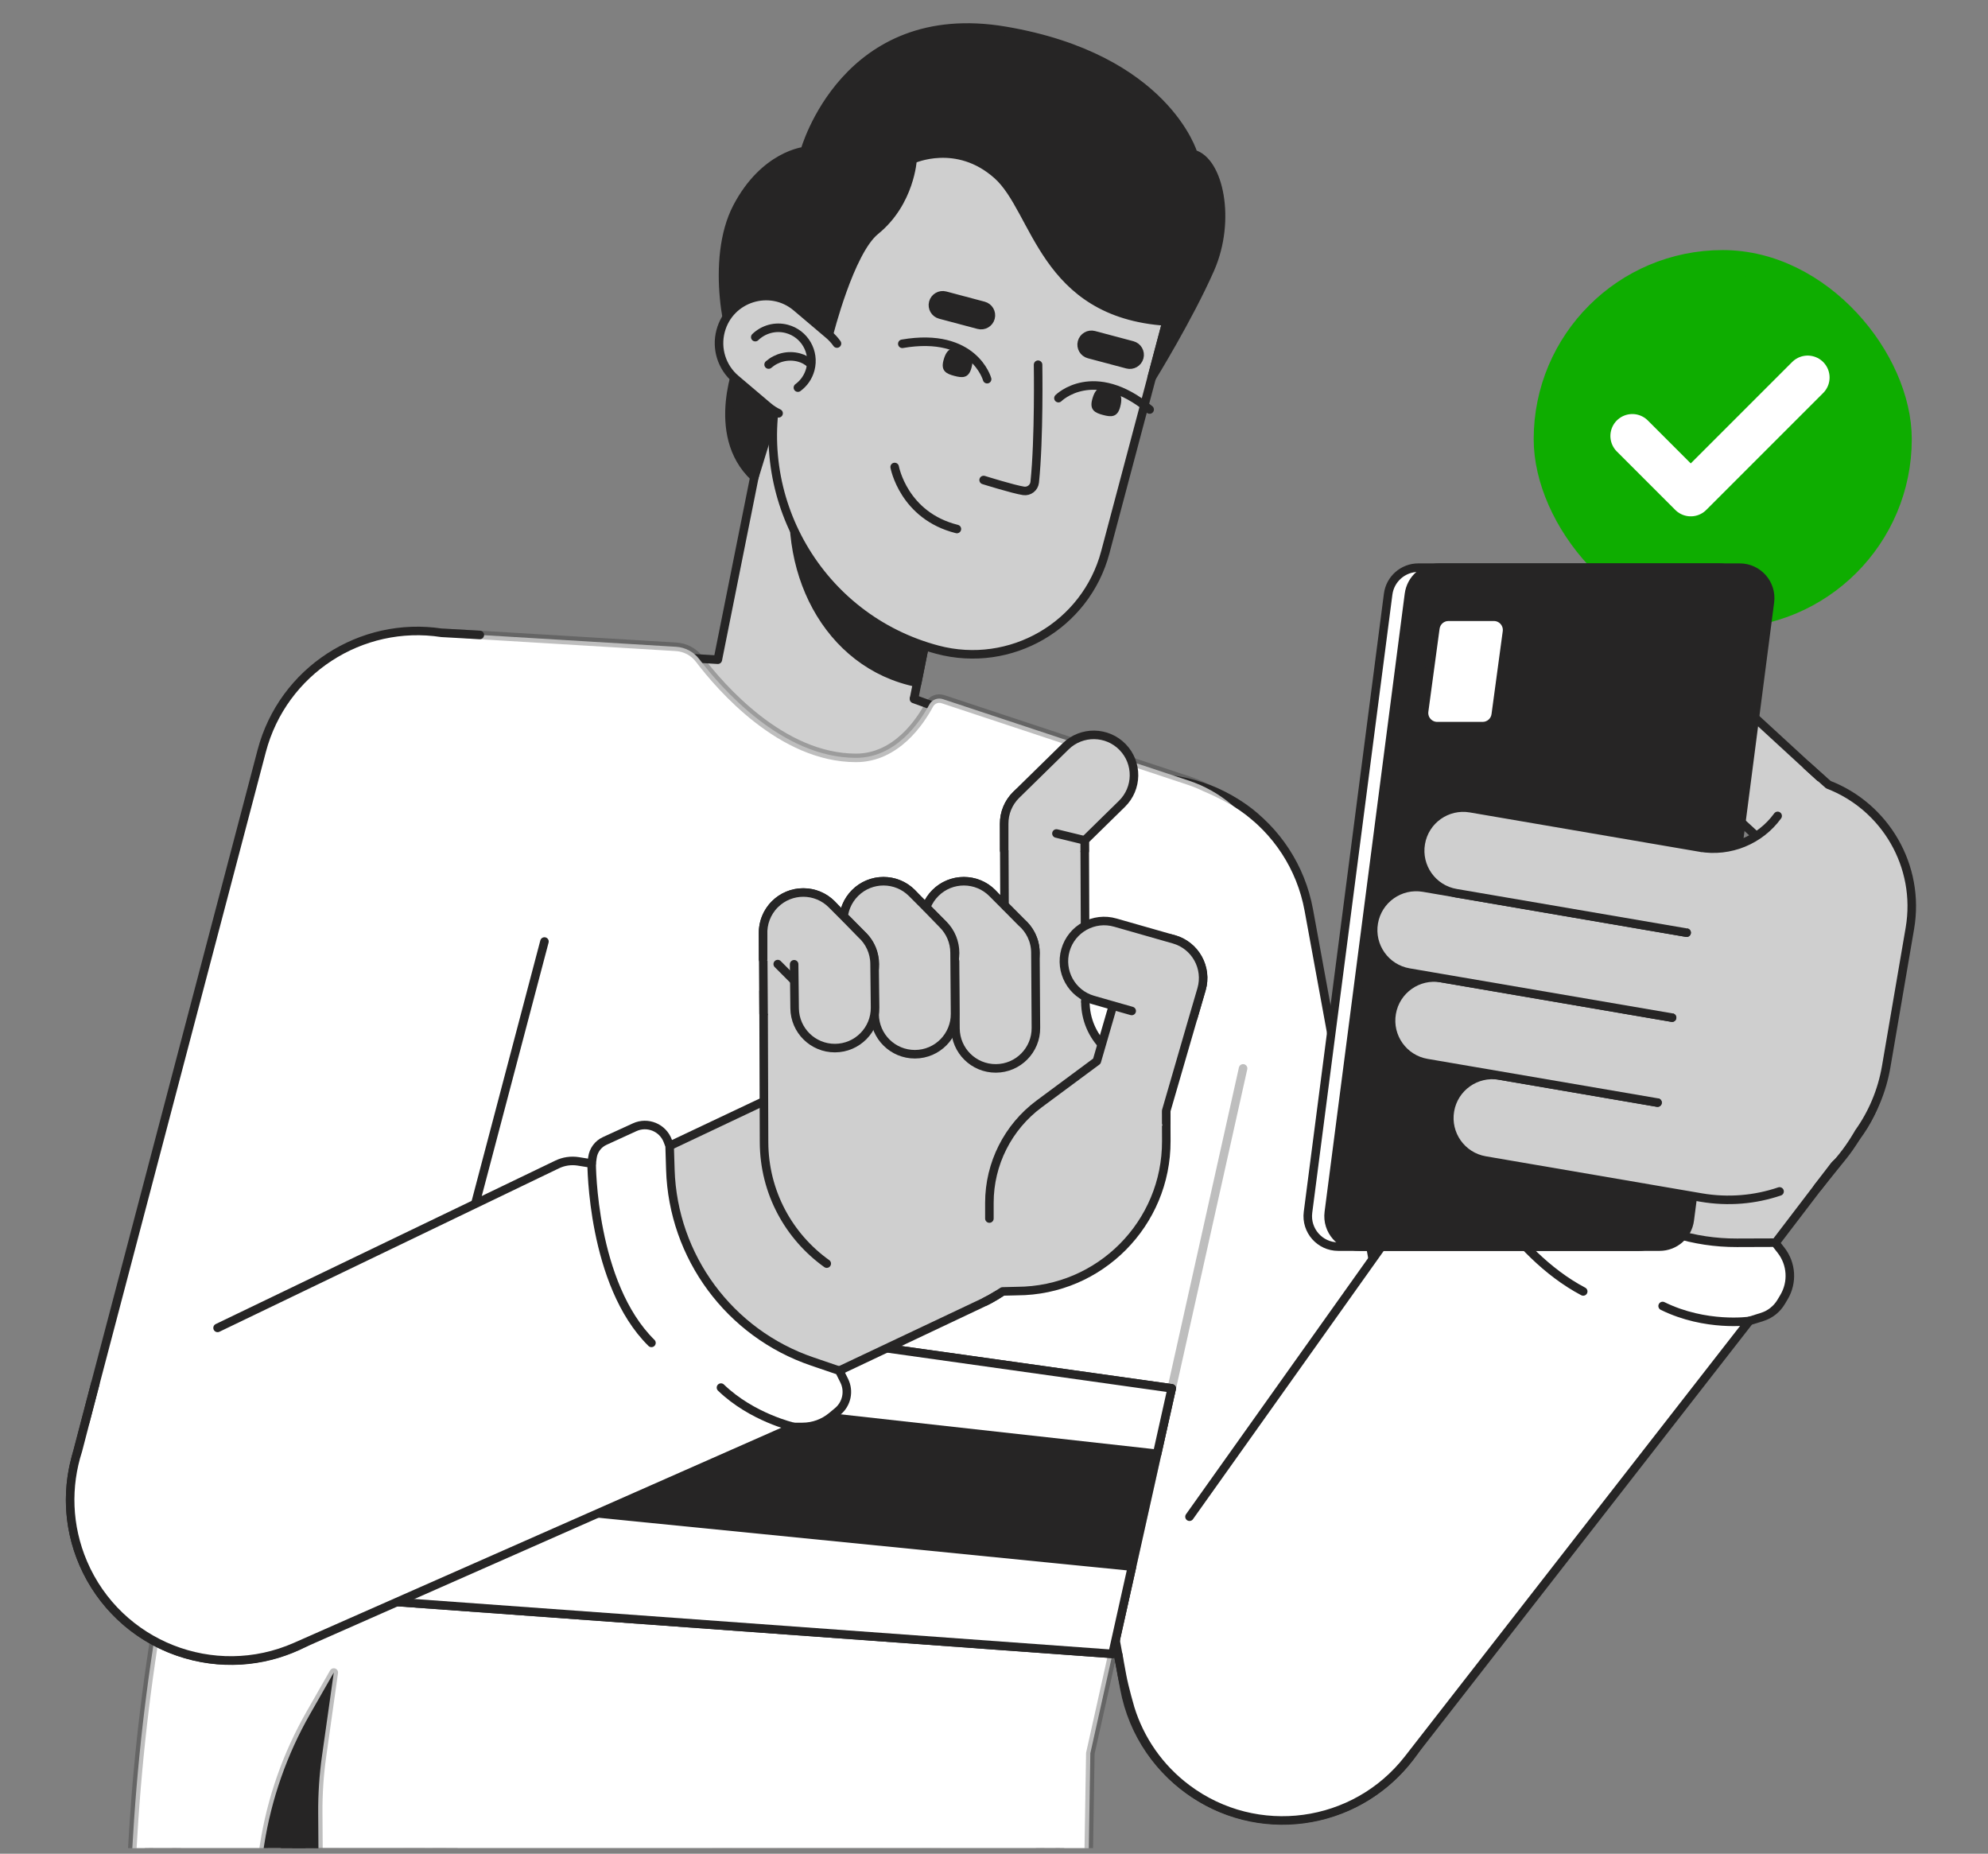 <svg width="251" height="234" viewBox="0 0 251 234" fill="none" xmlns="http://www.w3.org/2000/svg">
  <rect x="0" y="0" width="251" height="234" fill="#808080" stroke="none"/>
  <g clip-path="url(#clip0_356_5819)">
    <rect x="195.196" y="33.124" width="44.623" height="44.623" rx="22.311" fill="#0EAD00" />
    <rect x="195.196" y="33.124" width="44.623" height="44.623" rx="22.311" stroke="#0EAD00" stroke-width="3.113" />
    <path d="M206.092 55.032L213.472 62.411L228.231 47.653" stroke="white" stroke-width="5.535"
      stroke-linecap="round" stroke-linejoin="round" />
    <path
      d="M162.975 227.836C172.552 227.023 179.658 218.599 178.845 209.021L162.663 115.968C161.85 106.39 153.426 99.285 143.848 100.098C134.271 100.911 127.165 109.335 127.978 118.913L144.16 211.966C144.973 221.544 153.397 228.649 162.975 227.836Z"
      fill="#CFCFCF" stroke="#262525" stroke-width="1.078" stroke-linecap="round" stroke-linejoin="round" />
    <path
      d="M165.248 114.884L181.892 205.793C183.802 216.226 177.357 226.371 167.102 229.076C155.672 232.091 144.095 224.741 141.959 213.115L125.263 122.216C123.219 111.088 130.667 100.437 141.821 98.537L141.873 98.528C152.829 96.663 163.247 103.953 165.248 114.884V114.884Z"
      fill="white" stroke="#262525" stroke-width="1.078" stroke-linecap="round" stroke-linejoin="round" />
    <path
      d="M231.037 119.191C223.395 113.359 212.473 114.827 206.642 122.468L147.525 199.934C141.694 207.576 143.161 218.498 150.803 224.329C158.444 230.161 169.366 228.693 175.198 221.052L234.314 143.586C240.146 135.944 238.678 125.022 231.037 119.191Z"
      fill="#CFCFCF" stroke="#262525" stroke-width="1.078" stroke-linecap="round" stroke-linejoin="round" />
    <path
      d="M145.522 198.01L180.115 149.367C181.106 147.975 182.658 147.088 184.361 146.942L185.155 146.874L184.906 144.926C184.81 144.178 185.005 143.421 185.449 142.812L187.748 139.657C188.832 138.17 190.76 137.567 192.498 138.171L194.155 138.748L194.691 140.123C198.644 150.258 208.425 156.918 219.304 156.88L224.12 156.863L224.87 157.821C226.204 159.528 226.352 161.879 225.242 163.74L224.876 164.354C224.338 165.255 223.488 165.926 222.487 166.24L220.869 166.747L177.8 222.041C171.07 230.681 158.667 232.354 149.889 225.805C141.124 219.266 139.185 206.924 145.523 198.011L145.522 198.01Z"
      fill="white" />
    <path
      d="M150.183 191.456L180.116 149.367C181.106 147.975 182.658 147.088 184.361 146.942L185.155 146.874L184.906 144.926C184.811 144.178 185.005 143.421 185.449 142.811L187.748 139.657C188.832 138.17 190.761 137.567 192.498 138.171L194.155 138.748L194.692 140.123C198.644 150.258 208.426 156.918 219.304 156.879L224.121 156.863L224.87 157.821C226.204 159.528 226.352 161.879 225.242 163.74L224.876 164.354C224.338 165.255 223.488 165.926 222.487 166.24L220.869 166.747L177.8 222.041C171.07 230.681 158.667 232.354 149.89 225.805C146.35 223.164 143.924 219.578 142.706 215.653C142.706 215.653 141.957 213.098 141.662 211.493C141.367 209.888 141.182 208.88 141.182 208.88"
      stroke="#262525" stroke-width="1.078" stroke-linecap="round" stroke-linejoin="round" />
    <path d="M185.155 146.874C185.155 146.874 190.653 158.15 199.893 163.019" stroke="#262525" stroke-width="1.078"
      stroke-linecap="round" stroke-linejoin="round" />
    <path d="M220.868 166.746C220.868 166.746 215.376 167.541 209.919 164.858" stroke="#262525" stroke-width="1.078"
      stroke-linecap="round" stroke-linejoin="round" />
    <path
      d="M95.9 96.884L105.294 98.765C109.538 99.615 113.669 96.862 114.518 92.618L121.323 58.63C122.173 54.385 119.421 50.255 115.176 49.406L105.783 47.525C101.538 46.675 97.408 49.427 96.558 53.671L89.753 87.66C88.903 91.904 91.656 96.034 95.9 96.884Z"
      fill="#CFCFCF" stroke="#262525" stroke-width="1.078" stroke-linecap="round" stroke-linejoin="round" />
    <path
      d="M100.748 59.385L103.138 47.45C103.995 47.328 104.886 47.345 105.783 47.525L115.176 49.406C119.421 50.256 122.173 54.386 121.323 58.63L115.806 86.185C104.476 83.916 98.258 71.823 100.748 59.385Z"
      fill="#262525" stroke="#262525" stroke-width="1.078" stroke-linecap="round" stroke-linejoin="round" />
    <path
      d="M118.352 82.011C127.602 84.469 137.095 78.963 139.553 69.712L148.119 37.474C151.331 25.387 144.136 12.986 132.05 9.774C119.964 6.562 107.562 13.757 104.35 25.843L98.513 47.812C94.547 62.734 103.429 78.045 118.352 82.01V82.011Z"
      fill="#CFCFCF" stroke="#262525" stroke-width="1.078" stroke-linecap="round" stroke-linejoin="round" />
    <path
      d="M145.405 47.684C145.405 47.684 150.078 40.119 152.787 33.965C155.497 27.811 153.912 20.3 150.668 19.438C150.668 19.438 147.186 7.343 126.943 3.897C106.699 0.451 101.599 19.073 101.599 19.073C101.599 19.073 96.535 19.554 93.071 26.152C89.607 32.75 91.997 43.653 93.491 45.306C93.491 45.306 89.398 54.769 95.245 60.228L97.809 51.911L104.651 42.249C104.651 42.249 107.272 31.756 110.52 29.124C114.935 25.544 115.223 20.116 115.223 20.116C115.223 20.116 120.801 17.516 125.931 22.102C130.916 26.557 131.667 39.576 147.292 40.587L145.406 47.685L145.405 47.684Z"
      fill="#262525" stroke="#262525" stroke-width="1.078" stroke-linecap="round" stroke-linejoin="round" />
    <path d="M124.631 47.864C124.631 47.864 122.987 41.84 113.923 43.397" stroke="#262525" stroke-width="1.078"
      stroke-linecap="round" stroke-linejoin="round" />
    <path
      d="M119.117 45.502C118.759 46.85 119.516 47.19 120.492 47.449C121.468 47.709 122.294 47.789 122.652 46.441C123.132 44.636 122.341 44.426 121.364 44.167C120.388 43.907 119.591 43.719 119.117 45.502Z"
      fill="#262525" />
    <path d="M133.637 50.257C133.637 50.257 138.054 45.843 145.151 51.694" stroke="#262525" stroke-width="1.078"
      stroke-linecap="round" stroke-linejoin="round" />
    <path
      d="M141.43 51.376C141.072 52.724 140.246 52.643 139.27 52.384C138.293 52.124 137.536 51.784 137.895 50.436C138.374 48.631 139.165 48.842 140.142 49.101C141.118 49.361 141.904 49.593 141.43 51.376Z"
      fill="#262525" />
    <path
      d="M131.064 46.039C131.064 46.039 131.217 55.359 130.641 60.87C130.568 61.568 129.927 62.066 129.233 61.962C127.962 61.772 124.192 60.593 124.192 60.593"
      stroke="#262525" stroke-width="1.078" stroke-linecap="round" stroke-linejoin="round" />
    <path d="M120.814 66.778C114.07 65.098 112.959 58.949 112.959 58.949" stroke="#262525" stroke-width="1.078"
      stroke-linecap="round" stroke-linejoin="round" />
    <path
      d="M118.708 39.711L123.552 40.999C124.213 41.174 124.891 40.781 125.067 40.12C125.243 39.459 124.85 38.781 124.188 38.605L119.344 37.317C118.683 37.142 118.005 37.535 117.829 38.196C117.653 38.857 118.046 39.535 118.708 39.711Z"
      fill="#262525" stroke="#262525" stroke-width="1.078" stroke-linecap="round" stroke-linejoin="round" />
    <path
      d="M137.487 44.702L142.331 45.989C142.992 46.164 143.67 45.771 143.846 45.11C144.022 44.449 143.629 43.771 142.967 43.595L138.123 42.307C137.462 42.132 136.784 42.525 136.608 43.186C136.432 43.847 136.825 44.525 137.487 44.702Z"
      fill="#262525" stroke="#262525" stroke-width="1.078" stroke-linecap="round" stroke-linejoin="round" />
    <path
      d="M92.882 47.847L96.971 51.313C100.299 54.134 105.431 52.523 106.552 48.307C107.141 46.091 106.401 43.733 104.652 42.25L100.562 38.785C97.234 35.964 92.102 37.574 90.981 41.791C90.393 44.007 91.132 46.365 92.882 47.847Z"
      fill="#CFCFCF" />
    <path
      d="M105.672 43.367C105.385 42.958 105.043 42.582 104.651 42.249L100.562 38.784C97.233 35.963 92.101 37.573 90.981 41.79C90.392 44.006 91.131 46.364 92.881 47.846L96.97 51.312C97.389 51.667 97.838 51.953 98.303 52.171"
      stroke="#262525" stroke-width="1.078" stroke-linecap="round" stroke-linejoin="round" />
    <path
      d="M100.741 48.93C101.485 48.386 102.054 47.592 102.31 46.632C102.902 44.401 101.574 42.111 99.343 41.518C97.873 41.127 96.377 41.572 95.358 42.558"
      stroke="#262525" stroke-width="1.078" stroke-linecap="round" stroke-linejoin="round" />
    <path
      d="M102.354 45.932C101.897 45.547 101.484 45.289 100.868 45.126C99.474 44.756 98.056 45.136 97.044 46.017"
      stroke="#262525" stroke-width="1.078" stroke-linecap="round" stroke-linejoin="round" />
    <path
      d="M131.405 230.12H22.209L42.313 92.582C43.398 85.713 49.521 80.793 56.462 81.211L90.597 83.271L115.396 88.236L150.15 100.781C156.636 103.123 160.315 109.975 158.683 116.674L131.405 230.12L131.405 230.12Z"
      fill="#CFCFCF" />
    <path
      d="M115.396 88.236L150.15 100.781C156.636 103.122 160.315 109.975 158.683 116.674L131.405 230.12H22.209L42.313 92.582C43.398 85.714 49.521 80.793 56.462 81.212L90.63 83.277"
      stroke="#262525" stroke-width="1.078" stroke-linecap="round" stroke-linejoin="round" />
    <path
      d="M79.772 282.512L79.037 259.545C78.572 244.991 90.245 232.939 104.806 232.939C119.368 232.939 131.041 244.991 130.576 259.545L129.841 282.512H79.772H79.772Z"
      fill="#CFCFCF" stroke="#262525" stroke-width="1.078" stroke-linecap="round" stroke-linejoin="round" />
    <path
      d="M74.417 284.486H132.228L132.791 258.843C133.136 243.082 120.455 230.12 104.69 230.12C88.925 230.12 72.716 243.424 73.378 259.39L74.417 284.486Z"
      fill="#262525" stroke="#262525" stroke-width="1.078" stroke-linecap="round" stroke-linejoin="round" />
    <path d="M22.209 230.12L23.096 269.073H130.519L131.405 230.12H22.209Z" fill="#CFCFCF" stroke="#262525"
      stroke-width="1.078" stroke-linecap="round" stroke-linejoin="round" />
    <path d="M132.527 270.874L134.646 209.604L20.589 205.479L18.76 224.771L19.073 270.874H132.527Z" fill="#262525"
      stroke="#262525" stroke-width="1.078" stroke-linecap="round" stroke-linejoin="round" />
    <path
      d="M21.849 282.512L21.114 259.545C20.648 244.991 32.321 232.939 46.883 232.939C61.445 232.939 73.118 244.991 72.651 259.545L71.917 282.512H21.849Z"
      fill="#CFCFCF" stroke="#262525" stroke-width="1.078" stroke-linecap="round" stroke-linejoin="round" />
    <path
      d="M73.905 284.486H19.456L18.771 260.141C18.33 244.471 30.912 231.529 46.588 231.529C62.264 231.529 74.733 244.341 74.411 259.932L73.904 284.485L73.905 284.486Z"
      fill="#262525" stroke="#262525" stroke-width="1.078" stroke-linecap="round" stroke-linejoin="round" />
    <path
      d="M40.666 92.076L20.679 199.95C18.739 210.417 17.447 220.994 16.808 231.62L15.117 259.758H29.16L33.348 232.929C34.258 227.098 36.225 221.482 39.153 216.358L42.143 211.125L40.65 221.688C40.318 224.042 40.159 226.417 40.174 228.795L40.383 259.757H137.035L137.662 221.322L160.829 117.473C162.642 109.343 158.004 101.161 150.098 98.541L119.055 88.256C118.385 88.033 117.66 88.323 117.327 88.946C116.181 91.093 113.144 95.665 108.076 95.665C98.694 95.665 91.003 86.777 88.296 83.212C87.591 82.284 86.525 81.716 85.361 81.645L56.249 79.888C48.723 79.434 42.039 84.66 40.666 92.074V92.076Z"
      fill="white" />
    <path opacity="0.3"
      d="M156.949 134.865L137.663 221.323L137.036 259.758H40.383L40.175 228.795C40.159 226.418 40.318 224.043 40.651 221.689L42.143 211.126L39.154 216.359C36.226 221.483 34.258 227.098 33.348 232.929L29.161 259.758H15.117L16.808 231.62C17.447 220.994 18.739 210.417 20.679 199.95L40.666 92.076C42.039 84.663 48.723 79.436 56.249 79.891L85.361 81.648C86.525 81.718 87.591 82.287 88.296 83.215C91.003 86.779 98.694 95.668 108.076 95.668C113.144 95.668 116.181 91.096 117.327 88.949C117.66 88.326 118.385 88.036 119.055 88.258L150.098 98.544C150.803 98.778 151.481 99.055 152.132 99.373C152.132 99.373 156.487 101.151 158.508 103.145"
      stroke="#262525" stroke-width="1.078" stroke-linecap="round" stroke-linejoin="round" />
    <path
      d="M140.463 208.774L20.657 200.085C20.665 200.039 20.671 199.994 20.679 199.951L28.369 158.447L147.941 175.251L140.463 208.774V208.774Z"
      fill="#262525" stroke="#262525" stroke-width="1.078" stroke-linecap="round" stroke-linejoin="round" />
    <path d="M28.369 158.447L147.941 175.25L146.098 183.512L26.191 170.198L28.369 158.447Z" fill="white"
      stroke="#262525" stroke-width="1.078" stroke-linecap="round" stroke-linejoin="round" />
    <path
      d="M140.463 208.773L20.657 200.085C20.665 200.039 20.671 199.994 20.679 199.95L23.293 185.845L142.922 197.752L140.463 208.774L140.463 208.773Z"
      fill="white" stroke="#262525" stroke-width="1.078" stroke-linecap="round" stroke-linejoin="round" />
    <path
      d="M22.675 206.384C31.732 209.605 41.685 204.874 44.906 195.818L68.659 104.404C71.88 95.347 67.149 85.394 58.093 82.172C49.035 78.951 39.083 83.682 35.861 92.739L12.108 184.153C8.888 193.21 13.618 203.163 22.675 206.385V206.384Z"
      fill="#CFCFCF" stroke="#262525" stroke-width="1.078" stroke-linecap="round" stroke-linejoin="round" />
    <path
      d="M72.352 105.162L48.791 194.5C46.087 204.757 35.942 211.201 25.508 209.291C13.881 207.163 6.524 195.589 9.532 184.158L33.041 94.806C35.924 83.85 47.207 77.365 58.125 80.389C68.848 83.36 75.19 94.401 72.352 105.161V105.162Z"
      fill="white" />
    <path
      d="M68.742 118.849L48.791 194.5C46.087 204.756 35.942 211.201 25.508 209.291C13.881 207.163 6.524 195.589 9.532 184.158L33.041 94.805C35.716 84.641 45.621 78.325 55.757 79.881L60.581 80.15"
      stroke="#262525" stroke-width="1.078" stroke-linecap="round" stroke-linejoin="round" />
    <path
      d="M132.447 141.244C128.337 132.553 117.961 128.841 109.271 132.951L21.179 174.611C12.49 178.721 8.776 189.096 12.886 197.786C16.996 206.477 27.372 210.189 36.062 206.079L124.154 164.419C132.843 160.309 136.556 149.934 132.447 141.244Z"
      fill="#CFCFCF" stroke="#262525" stroke-width="1.078" stroke-linecap="round" stroke-linejoin="round" />
    <path
      d="M20.344 171.052L70.344 146.991C71.175 146.591 72.108 146.456 73.017 146.603L74.699 146.874L74.801 146.116C74.923 145.2 75.507 144.411 76.348 144.026L80.13 142.293C81.759 141.547 83.68 142.339 84.309 144.018L84.544 144.644L84.636 147.636C84.974 158.653 92.109 168.304 102.542 171.859L105.959 173.022L106.584 174.274C107.249 175.606 106.908 177.22 105.761 178.17L105.003 178.798C103.966 179.656 102.663 180.126 101.317 180.126H100.202L37.32 207.873C26.994 212.43 14.934 207.676 10.493 197.299C6.225 187.324 10.566 175.756 20.342 171.052L20.344 171.052Z"
      fill="white" />
    <path d="M74.7 146.874C74.7 146.874 74.7 162.076 82.251 169.515" stroke="#262525" stroke-width="1.078"
      stroke-linecap="round" stroke-linejoin="round" />
    <path d="M100.203 180.126C100.203 180.126 94.936 178.934 91.028 175.158" stroke="#262525" stroke-width="1.078"
      stroke-linecap="round" stroke-linejoin="round" />
    <path
      d="M27.471 167.622L70.345 146.99C71.176 146.591 72.108 146.456 73.017 146.602L74.7 146.874L74.802 146.116C74.924 145.2 75.508 144.41 76.349 144.025L80.13 142.293C81.76 141.546 83.681 142.338 84.31 144.017L84.545 144.643L84.637 147.636C84.975 158.652 92.11 168.304 102.543 171.858L105.96 173.022L106.585 174.274C107.25 175.606 106.908 177.22 105.762 178.169L105.003 178.798C103.967 179.656 102.664 180.125 101.318 180.125H100.203L37.321 207.872C26.995 212.429 14.934 207.675 10.494 197.298C8.494 192.624 8.385 187.6 9.839 183.096L12.033 174.651"
      stroke="#262525" stroke-width="1.078" stroke-linecap="round" stroke-linejoin="round" />
    <path
      d="M128.431 162.974L115.42 163.018C104.989 163.054 96.503 154.626 96.468 144.194L96.403 125.132L137.032 124.993L137.038 126.471C137.053 130.923 140.674 134.518 145.124 134.503L147.222 134.496L147.255 144.02C147.291 154.452 138.863 162.937 128.431 162.973L128.431 162.974Z"
      fill="#CFCFCF" />
    <path
      d="M104.383 159.506C99.608 156.093 96.488 150.512 96.467 144.194L96.402 125.132L137.031 124.993L137.037 126.471C137.052 130.923 140.673 134.518 145.123 134.503L147.221 134.496L147.254 144.02C147.29 154.452 138.862 162.937 128.43 162.973L126.59 163.018C126.59 163.018 125.214 163.912 124.409 164.295"
      stroke="#262525" stroke-width="1.078" stroke-linecap="round" stroke-linejoin="round" />
    <path
      d="M137.036 126.39L126.878 126.425L126.784 103.994C126.774 101.189 129.04 98.908 131.845 98.898C134.65 98.888 136.932 101.154 136.941 103.959L137.036 126.39Z"
      fill="#CFCFCF" />
    <path
      d="M126.879 126.425L126.784 103.994C126.775 101.189 129.041 98.908 131.846 98.898C134.65 98.888 136.933 101.154 136.942 103.959L137.037 126.39"
      fill="#CFCFCF" />
    <path
      d="M126.879 126.425L126.784 103.994C126.775 101.189 129.041 98.908 131.846 98.898C134.65 98.888 136.933 101.154 136.942 103.959L137.037 126.39"
      stroke="#262525" stroke-width="1.078" stroke-linecap="round" stroke-linejoin="round" />
    <path
      d="M128.223 107.496C126.275 105.495 126.309 102.295 128.3 100.335L134.556 94.203C136.566 92.247 139.781 92.291 141.737 94.301C143.694 96.311 143.65 99.526 141.64 101.482L135.426 107.572C133.419 109.548 130.188 109.514 128.224 107.495L128.223 107.496Z"
      fill="#CFCFCF" />
    <path
      d="M136.956 107.418L136.951 106.079L141.64 101.482C143.65 99.526 143.693 96.311 141.737 94.301C139.781 92.291 136.566 92.247 134.556 94.203L128.3 100.335C127.28 101.338 126.774 102.668 126.784 103.994V107.349"
      fill="#CFCFCF" />
    <path
      d="M136.956 107.418L136.951 106.079L141.64 101.482C143.65 99.526 143.693 96.311 141.737 94.301C139.781 92.291 136.566 92.247 134.556 94.203L128.3 100.335C127.28 101.338 126.774 102.668 126.784 103.994V107.349"
      stroke="#262525" stroke-width="1.078" stroke-linecap="round" stroke-linejoin="round" />
    <path d="M136.951 106.079L133.383 105.212" stroke="#262525" stroke-width="1.078" stroke-linecap="round"
      stroke-linejoin="round" />
    <path
      d="M126.879 126.425L116.721 126.46L116.613 116.335C116.604 113.53 118.87 111.249 121.674 111.239C124.479 111.23 126.761 113.496 126.771 116.3L126.879 126.425Z"
      fill="#CFCFCF" />
    <path
      d="M116.721 126.459L116.613 116.334C116.604 113.53 118.87 111.248 121.674 111.238C124.479 111.229 126.761 113.495 126.771 116.3L126.879 126.424"
      fill="#CFCFCF" />
    <path
      d="M116.721 126.459L116.613 116.334C116.604 113.53 118.87 111.248 121.674 111.238C124.479 111.229 126.761 113.495 126.771 116.3L126.879 126.424"
      stroke="#262525" stroke-width="1.078" stroke-linecap="round" stroke-linejoin="round" />
    <path
      d="M129.227 123.895C127.238 125.866 124.03 125.857 122.054 123.874L118.086 119.893C116.111 117.902 116.124 114.686 118.116 112.711C120.108 110.736 123.323 110.75 125.298 112.742L129.247 116.704C131.231 118.694 131.222 121.917 129.227 123.895Z"
      fill="#CFCFCF" />
    <path
      d="M118.498 120.307L122.054 123.874C124.03 125.857 127.239 125.867 129.226 123.895C131.222 121.917 131.232 118.693 129.247 116.704L125.298 112.742C123.323 110.75 120.108 110.736 118.116 112.711C117.11 113.709 116.609 115.022 116.613 116.335L116.648 119.531"
      fill="#CFCFCF" />
    <path
      d="M118.498 120.307L122.054 123.874C124.03 125.857 127.239 125.867 129.226 123.895C131.222 121.917 131.232 118.693 129.247 116.704L125.298 112.742C123.323 110.75 120.108 110.736 118.116 112.711C117.11 113.709 116.609 115.022 116.613 116.335L116.648 119.531"
      stroke="#262525" stroke-width="1.078" stroke-linecap="round" stroke-linejoin="round" />
    <path
      d="M125.732 134.865C122.938 134.874 120.661 132.627 120.636 129.833L120.575 120.296C120.565 117.492 122.831 115.21 125.636 115.2C128.441 115.191 130.722 117.457 130.732 120.261L130.794 129.739C130.82 132.555 128.549 134.855 125.733 134.864L125.732 134.865Z"
      fill="#CFCFCF" />
    <path
      d="M120.581 121.341L120.635 129.833C120.661 132.627 122.937 134.875 125.731 134.865C128.547 134.856 130.818 132.556 130.791 129.74L130.73 120.262C130.725 118.711 130.025 117.326 128.927 116.398L127.059 114.509"
      fill="#CFCFCF" />
    <path
      d="M120.581 121.341L120.635 129.833C120.661 132.627 122.937 134.875 125.731 134.865C128.547 134.856 130.818 132.556 130.791 129.74L130.73 120.262C130.725 118.711 130.025 117.326 128.927 116.398L127.059 114.509"
      stroke="#262525" stroke-width="1.078" stroke-linecap="round" stroke-linejoin="round" />
    <path
      d="M116.721 126.459L106.563 126.494L106.468 116.334C106.459 113.53 108.725 111.248 111.53 111.238C114.335 111.229 116.616 113.495 116.626 116.3L116.721 126.459Z"
      fill="#CFCFCF" />
    <path
      d="M106.564 126.494L106.469 116.334C106.46 113.53 108.726 111.248 111.53 111.238C114.335 111.229 116.617 113.495 116.627 116.3L116.722 126.459"
      fill="#CFCFCF" />
    <path
      d="M106.564 126.494L106.469 116.334C106.46 113.53 108.726 111.248 111.53 111.238C114.335 111.229 116.617 113.495 116.627 116.3L116.722 126.459"
      stroke="#262525" stroke-width="1.078" stroke-linecap="round" stroke-linejoin="round" />
    <path
      d="M119.082 123.895C117.095 125.866 113.886 125.857 111.91 123.874L107.941 119.893C105.966 117.902 105.98 114.686 107.972 112.711C109.963 110.736 113.179 110.75 115.154 112.741L119.103 116.703C121.087 118.694 121.077 121.917 119.082 123.895Z"
      fill="#CFCFCF" />
    <path
      d="M108.713 120.668L111.909 123.874C113.886 125.857 117.094 125.867 119.082 123.895C121.078 121.917 121.087 118.693 119.103 116.703L115.154 112.741C113.179 110.75 109.963 110.736 107.972 112.711C106.966 113.708 106.464 115.022 106.469 116.335L106.499 119.609"
      fill="#CFCFCF" />
    <path
      d="M108.713 120.668L111.909 123.874C113.886 125.857 117.094 125.867 119.082 123.895C121.078 121.917 121.087 118.693 119.103 116.703L115.154 112.741C113.179 110.75 109.963 110.736 107.972 112.711C106.966 113.708 106.464 115.022 106.469 116.335L106.499 119.609"
      stroke="#262525" stroke-width="1.078" stroke-linecap="round" stroke-linejoin="round" />
    <path
      d="M115.524 133.078C112.73 133.087 110.454 130.839 110.428 128.046L110.367 120.297C110.358 117.492 112.623 115.21 115.428 115.2C118.233 115.191 120.515 117.457 120.525 120.262L120.586 127.952C120.612 130.768 118.341 133.068 115.525 133.077L115.524 133.078Z"
      fill="#CFCFCF" />
    <path
      d="M110.367 121.138L110.428 128.046C110.454 130.839 112.73 133.087 115.524 133.078C118.34 133.068 120.611 130.769 120.584 127.953L120.523 120.262C120.519 118.869 119.953 117.608 119.041 116.693L117.071 114.666"
      fill="#CFCFCF" />
    <path
      d="M110.367 121.138L110.428 128.046C110.454 130.839 112.73 133.087 115.524 133.078C118.34 133.068 120.611 130.769 120.584 127.953L120.523 120.262C120.519 118.869 119.953 117.608 119.041 116.693L117.071 114.666"
      stroke="#262525" stroke-width="1.078" stroke-linecap="round" stroke-linejoin="round" />
    <path
      d="M106.564 127.918L96.407 127.953L96.342 117.758C96.333 114.953 98.599 112.672 101.403 112.662C104.208 112.652 106.49 114.918 106.5 117.723L106.564 127.918Z"
      fill="#CFCFCF" />
    <path
      d="M96.407 127.953L96.342 117.758C96.333 114.953 98.599 112.672 101.403 112.662C104.208 112.652 106.49 114.918 106.5 117.723L106.564 127.918"
      fill="#CFCFCF" />
    <path
      d="M96.407 127.953L96.342 117.758C96.333 114.953 98.599 112.672 101.403 112.662C104.208 112.652 106.49 114.918 106.5 117.723L106.564 127.918"
      stroke="#262525" stroke-width="1.078" stroke-linecap="round" stroke-linejoin="round" />
    <path
      d="M108.955 125.318C106.968 127.289 103.759 127.28 101.783 125.297L97.814 121.316C95.84 119.325 95.853 116.109 97.845 114.134C99.837 112.159 103.052 112.173 105.027 114.165L108.976 118.127C110.96 120.117 110.95 123.34 108.955 125.318Z"
      fill="#CFCFCF" />
    <path
      d="M98.195 121.698L101.782 125.297C103.759 127.28 106.967 127.29 108.955 125.318C110.951 123.34 110.96 120.116 108.976 118.127L105.027 114.165C103.052 112.173 99.836 112.159 97.845 114.134C96.777 115.193 96.278 116.609 96.349 118.002V121.104"
      fill="#CFCFCF" />
    <path
      d="M98.195 121.698L101.782 125.297C103.759 127.28 106.967 127.29 108.955 125.318C110.951 123.34 110.96 120.116 108.976 118.127L105.027 114.165C103.052 112.173 99.836 112.159 97.845 114.134C96.777 115.193 96.278 116.609 96.349 118.002V121.104"
      stroke="#262525" stroke-width="1.078" stroke-linecap="round" stroke-linejoin="round" />
    <path
      d="M105.422 132.302C102.629 132.312 100.352 130.064 100.327 127.27L100.266 121.72C100.256 118.915 102.522 116.634 105.327 116.623C108.132 116.614 110.413 118.88 110.423 121.685L110.485 127.177C110.511 129.993 108.24 132.293 105.424 132.302H105.422Z"
      fill="#CFCFCF" />
    <path
      d="M100.266 121.72L100.327 127.27C100.352 130.064 102.629 132.312 105.422 132.302C108.239 132.293 110.509 129.993 110.483 127.177L110.422 121.685C110.417 120.19 109.766 118.848 108.735 117.922L106.887 116.031"
      fill="#CFCFCF" />
    <path
      d="M100.266 121.72L100.327 127.27C100.352 130.064 102.629 132.312 105.422 132.302C108.239 132.293 110.509 129.993 110.483 127.177L110.422 121.685C110.417 120.19 109.766 118.848 108.735 117.922L106.887 116.031"
      stroke="#262525" stroke-width="1.078" stroke-linecap="round" stroke-linejoin="round" />
    <path
      d="M145.148 147.44L135.393 144.609L141.943 122.042C142.724 119.348 145.542 117.798 148.236 118.58C150.93 119.361 152.48 122.179 151.698 124.873L145.149 147.44H145.148Z"
      fill="#CFCFCF" />
    <path
      d="M147.246 141.786L147.241 140.229L151.697 124.873C152.479 122.179 150.929 119.362 148.235 118.579C145.541 117.797 142.724 119.348 141.942 122.042L138.485 133.951L131.208 139.344C127.251 142.276 124.918 146.91 124.918 151.834V153.817"
      fill="#CFCFCF" />
    <path
      d="M147.246 141.786L147.241 140.229L151.697 124.873C152.479 122.179 150.929 119.362 148.235 118.579C145.541 117.797 142.724 119.348 141.942 122.042L138.485 133.951L131.208 139.344C127.251 142.276 124.918 146.91 124.918 151.834V153.817"
      stroke="#262525" stroke-width="1.078" stroke-linecap="round" stroke-linejoin="round" />
    <path
      d="M151.706 124.875C150.927 127.558 148.128 129.108 145.441 128.345L137.99 126.219C135.296 125.438 133.746 122.62 134.527 119.926C135.309 117.232 138.127 115.683 140.821 116.464L148.216 118.574C150.925 119.343 152.491 122.171 151.706 124.875Z"
      fill="#CFCFCF" />
    <path
      d="M142.885 127.616L137.99 126.219C135.296 125.437 133.746 122.619 134.527 119.925C135.309 117.231 138.127 115.682 140.821 116.463L148.216 118.573C150.925 119.343 152.491 122.17 151.706 124.875L150.664 128.435"
      fill="#CFCFCF" />
    <path
      d="M142.885 127.616L137.99 126.219C135.296 125.437 133.746 122.619 134.527 119.925C135.309 117.231 138.127 115.682 140.821 116.463L148.216 118.573C150.925 119.343 152.491 122.17 151.706 124.875L150.664 128.435"
      stroke="#262525" stroke-width="1.078" stroke-linecap="round" stroke-linejoin="round" />
    <path
      d="M237.572 105.305L230.208 113.315L211.678 96.281C209.466 94.247 209.322 90.806 211.355 88.594C213.388 86.381 216.83 86.237 219.042 88.27L237.572 105.305Z"
      fill="#CFCFCF" stroke="#262525" stroke-width="1.078" stroke-linecap="round" stroke-linejoin="round" />
    <path
      d="M168.957 157.361H206.907C208.838 157.361 210.47 155.928 210.718 154.013L220.836 75.993C221.134 73.693 219.343 71.656 217.025 71.656H179.075C177.144 71.656 175.512 73.089 175.264 75.004L165.146 153.024C164.848 155.324 166.639 157.361 168.957 157.361Z"
      fill="white" stroke="#262525" stroke-width="1.078" stroke-linecap="round" stroke-linejoin="round" />
    <path
      d="M171.585 157.361H209.535C211.466 157.361 213.097 155.928 213.345 154.013L223.463 75.992C223.762 73.693 221.971 71.656 219.653 71.656H181.703C179.772 71.656 178.14 73.089 177.892 75.004L167.774 153.024C167.476 155.324 169.266 157.361 171.585 157.361Z"
      fill="#262525" stroke="#262525" stroke-width="1.078" stroke-linecap="round" stroke-linejoin="round" />
    <path
      d="M181.462 91.664H187.195C188.031 91.664 188.738 91.046 188.85 90.218L190.268 79.746C190.403 78.743 189.624 77.852 188.613 77.852H182.879C182.043 77.852 181.336 78.469 181.224 79.298L179.807 89.769C179.671 90.772 180.451 91.664 181.462 91.664Z"
      fill="white" stroke="#262525" stroke-width="1.078" stroke-linecap="round" stroke-linejoin="round" />
    <path
      d="M241.137 117.189L238.148 134.639C236.262 145.653 225.803 153.052 214.79 151.166L205.824 149.629L213.171 106.733L214.628 106.983C218.885 107.712 223.132 105.635 225.17 101.828L227.17 98.092L227.689 98.181C236.651 99.716 242.672 108.226 241.137 117.188V117.189Z"
      fill="#CFCFCF" />
    <path
      d="M228.153 96.647L230.84 99.046C238.012 101.806 242.485 109.323 241.137 117.188L238.148 134.639C237.616 137.745 236.402 140.564 234.685 142.969C234.685 142.969 233.786 144.587 232.604 146.034C231.423 147.48 229.491 149.906 229.491 149.906"
      stroke="#262525" stroke-width="1.078" stroke-linecap="round" stroke-linejoin="round" />
    <path
      d="M224.441 102.992C222.221 106.049 218.429 107.634 214.628 106.983L213.171 106.734L205.824 149.63L214.79 151.166C218.223 151.754 221.601 151.44 224.683 150.396"
      stroke="#262525" stroke-width="1.078" stroke-linecap="round" stroke-linejoin="round" />
    <path
      d="M209.276 139.182L207.439 149.906L187.507 146.492C184.545 145.984 182.556 143.173 183.063 140.211C183.57 137.25 186.382 135.261 189.343 135.767L209.275 139.182H209.276Z"
      fill="#CFCFCF" />
    <path
      d="M207.439 149.906L187.507 146.492C184.546 145.984 182.557 143.173 183.063 140.211C183.571 137.25 186.382 135.261 189.344 135.767L209.275 139.182"
      stroke="#262525" stroke-width="1.078" stroke-linecap="round" stroke-linejoin="round" />
    <path
      d="M211.113 128.458L209.276 139.182L180.153 134.194C177.191 133.686 175.202 130.875 175.709 127.913C176.216 124.952 179.028 122.963 181.989 123.47L211.113 128.458H211.113Z"
      fill="#CFCFCF" />
    <path
      d="M209.276 139.182L180.153 134.194C177.191 133.686 175.202 130.875 175.709 127.913C176.216 124.952 179.028 122.963 181.989 123.47L211.113 128.458"
      stroke="#262525" stroke-width="1.078" stroke-linecap="round" stroke-linejoin="round" />
    <path
      d="M212.95 117.734L211.113 128.458L177.889 122.767C174.927 122.26 172.938 119.448 173.445 116.487C173.952 113.525 176.764 111.536 179.725 112.043L212.949 117.734H212.95Z"
      fill="#CFCFCF" />
    <path
      d="M211.113 128.458L177.89 122.767C174.928 122.259 172.939 119.448 173.446 116.486C173.953 113.525 176.765 111.536 179.726 112.042L212.95 117.733"
      stroke="#262525" stroke-width="1.078" stroke-linecap="round" stroke-linejoin="round" />
    <path
      d="M214.787 107.01L212.95 117.734L183.826 112.746C180.865 112.239 178.876 109.427 179.383 106.466C179.889 103.504 182.701 101.515 185.663 102.022L214.786 107.01H214.787Z"
      fill="#CFCFCF" />
    <path
      d="M212.95 117.734L183.826 112.746C180.865 112.239 178.876 109.427 179.383 106.466C179.889 103.504 182.701 101.515 185.663 102.022L214.786 107.01"
      stroke="#262525" stroke-width="1.078" stroke-linecap="round" stroke-linejoin="round" />
  </g>
  <defs>
    <clipPath id="clip0_356_5819">
      <rect width="251" height="233.291" fill="white" />
    </clipPath>
  </defs>
</svg>